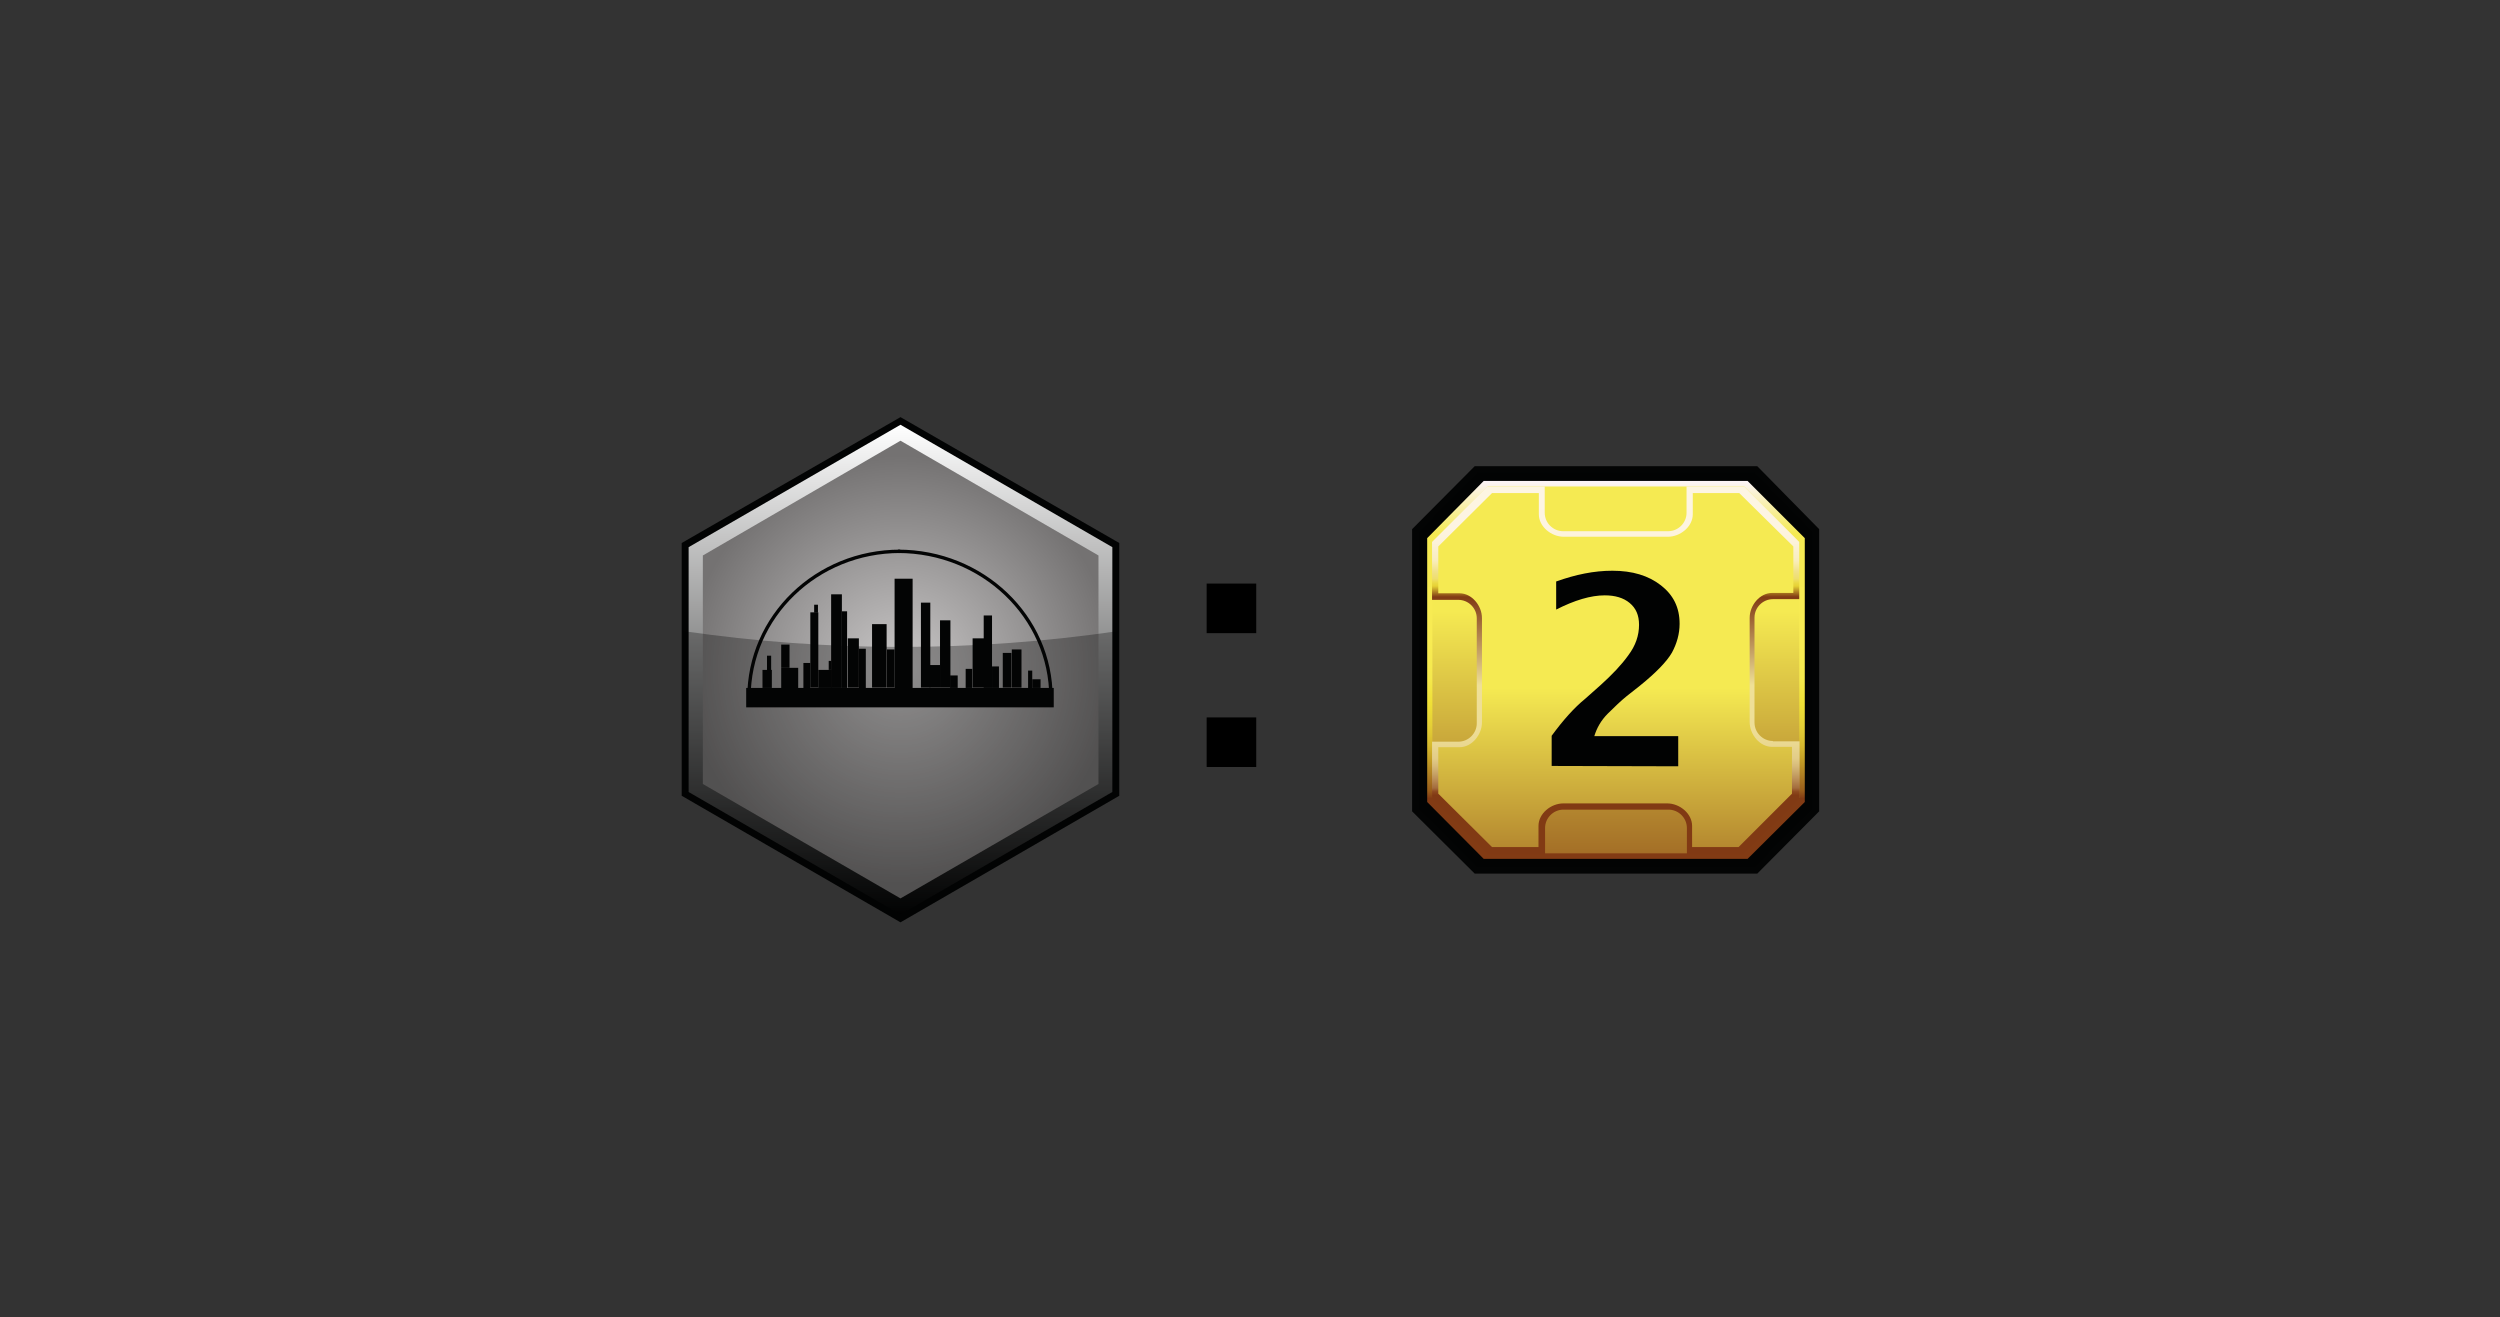 <?xml version="1.0" encoding="utf-8"?>
<!-- Generator: Adobe Illustrator 27.5.0, SVG Export Plug-In . SVG Version: 6.00 Build 0)  -->
<svg version="1.1" id="Layer" xmlns="http://www.w3.org/2000/svg" xmlns:xlink="http://www.w3.org/1999/xlink" x="0px" y="0px"
	 viewBox="0 0 721 379.9" style="enable-background:new 0 0 721 379.9;" xml:space="preserve">
<rect x="0" y="0" width="721" height="379.9" fill="#333333" stroke="none"/>
<style type="text/css">
	.st0{fill:#FFFFFF;fill-opacity:0;}
	.st1{fill:#020303;stroke:#030404;stroke-width:1.9;stroke-miterlimit:10;}
	.st2{fill:url(#obram_zolte_00000043432086478433691190000011871184368860589222_);}
	.st3{fill:url(#tlo_wew_00000100354732544068973120000003609907810527314580_);}
	.st4{fill:url(#obram_skosne_00000165221175532135469840000012983416373243300516_);}
	.st5{fill:url(#tlo_zew_00000008117860528965045740000000043327408237718160_);}
	.st6{fill:#010202;}
	.st7{fill:#020303;}
	.st8{fill:url(#SVGID_1_);}
	.st9{fill:url(#SVGID_00000081619499254541027270000016327302982727709860_);}
	.st10{opacity:0.29;fill:#020303;enable-background:new    ;}
	.st11{fill:none;stroke:#030404;stroke-width:0.98;stroke-miterlimit:10;}
	.st12{fill:#030404;}
</style>
<rect x="0.5" y="0.5" class="st0" width="720" height="378.9"/>
<g id="mln">
	<polygon id="obram_czarne" class="st1" points="425.7,135.4 408.2,153 408.2,233.6 425.7,251 506.4,251 523.7,233.6 523.7,153 
		506.4,135.4 	"/>
	
		<linearGradient id="obram_zolte_00000053503154679092347330000003123744692917872828_" gradientUnits="userSpaceOnUse" x1="466.07" y1="-126.88" x2="466.07" y2="-17.88" gradientTransform="matrix(1 0 0 -1 0 120.83)">
		<stop  offset="0.16" style="stop-color:#823B14"/>
		<stop  offset="0.18" style="stop-color:#995D1A"/>
		<stop  offset="0.22" style="stop-color:#AE7D22"/>
		<stop  offset="0.26" style="stop-color:#C39D25"/>
		<stop  offset="0.3" style="stop-color:#D6B92E"/>
		<stop  offset="0.35" style="stop-color:#E4CF36"/>
		<stop  offset="0.41" style="stop-color:#EFE036"/>
		<stop  offset="0.48" style="stop-color:#F5E94D"/>
		<stop  offset="0.58" style="stop-color:#F8EB53"/>
		<stop  offset="0.86" style="stop-color:#F5EA52"/>
		<stop  offset="1" style="stop-color:#FCF4F9"/>
	</linearGradient>
	<polygon id="obram_zolte" style="fill:url(#obram_zolte_00000053503154679092347330000003123744692917872828_);" points="
		427.9,138.7 411.6,155.2 411.6,231.3 427.9,247.7 504,247.7 520.5,231.3 520.5,155.2 504,138.7 	"/>
	
		<linearGradient id="tlo_wew_00000155866481199133793960000017230007672844699561_" gradientUnits="userSpaceOnUse" x1="466.02" y1="-12.13" x2="466.02" y2="-178.74" gradientTransform="matrix(1 0 0 -1 0 120.83)">
		<stop  offset="0.26" style="stop-color:#F5EA52"/>
		<stop  offset="0.86" style="stop-color:#813A14"/>
	</linearGradient>
	<polygon id="tlo_wew" style="fill:url(#tlo_wew_00000155866481199133793960000017230007672844699561_);" points="429.1,140.3 
		413.1,156.4 413.1,230.1 429.1,246.1 503,246.1 518.9,230.1 518.9,156.4 503,140.3 	"/>
	
		<linearGradient id="obram_skosne_00000070830756626421023350000013223133998405941173_" gradientUnits="userSpaceOnUse" x1="466.065" y1="-125.49" x2="466.065" y2="-19.58" gradientTransform="matrix(1 0 0 -1 0 120.83)">
		<stop  offset="0.16" style="stop-color:#813A14"/>
		<stop  offset="0.17" style="stop-color:#8D481F"/>
		<stop  offset="0.18" style="stop-color:#A36C3D"/>
		<stop  offset="0.2" style="stop-color:#B78954"/>
		<stop  offset="0.22" style="stop-color:#C7A468"/>
		<stop  offset="0.24" style="stop-color:#D7BB7A"/>
		<stop  offset="0.26" style="stop-color:#E2CC88"/>
		<stop  offset="0.3" style="stop-color:#EAD891"/>
		<stop  offset="0.34" style="stop-color:#EEDE97"/>
		<stop  offset="0.46" style="stop-color:#EFE097"/>
		<stop  offset="0.7" style="stop-color:#813A14"/>
		<stop  offset="0.73" style="stop-color:#E6D234"/>
		<stop  offset="0.74" style="stop-color:#EBDA49"/>
		<stop  offset="0.75" style="stop-color:#EEDE6D"/>
		<stop  offset="0.77" style="stop-color:#F0E18A"/>
		<stop  offset="0.79" style="stop-color:#F8EBAB"/>
		<stop  offset="0.8" style="stop-color:#F8EDBF"/>
		<stop  offset="0.83" style="stop-color:#FAF0CF"/>
		<stop  offset="0.85" style="stop-color:#FCF2DA"/>
		<stop  offset="0.89" style="stop-color:#FDF4E1"/>
		<stop  offset="0.99" style="stop-color:#FDF5E3"/>
	</linearGradient>
	<path id="obram_skosne" style="fill:url(#obram_skosne_00000070830756626421023350000013223133998405941173_);" d="M511.3,213.7
		c-2.9,0-5.3-2.4-5.3-5.3v-30.3c0-2.9,2.4-5.3,5.3-5.3h7.6v-16.5l-15.9-16h-16.6v7.6c0,2.9-2.4,5.3-5.3,5.3h-30.3
		c-2.9,0-5.3-2.4-5.3-5.3v-7.6h-16.5l-16,16V173h7.6c2.9,0,5.3,2.4,5.3,5.3v30.3c0,2.9-2.4,5.3-5.3,5.3h-7.6v16.5l16,16h16.6v-7.6
		c0-2.9,2.4-5.3,5.3-5.3h30.3c2.9,0,5.3,2.4,5.3,5.3v7.6H503l16-16v-16.6H511.3L511.3,213.7z"/>
	
		<linearGradient id="tlo_zew_00000180335216799514610420000013074697244838659459_" gradientUnits="userSpaceOnUse" x1="466.02" y1="-35.07" x2="466.02" y2="-198.49" gradientTransform="matrix(1 0 0 -1 0 120.83)">
		<stop  offset="0.26" style="stop-color:#F5EA52"/>
		<stop  offset="0.77" style="stop-color:#813A14"/>
	</linearGradient>
	<path id="tlo_zew" style="fill:url(#tlo_zew_00000180335216799514610420000013074697244838659459_);" d="M511.1,215.4
		c-3.6,0-6.5-3.6-6.5-7.2v-30c0-3.6,2.9-7.2,6.5-7.2h6.1v-13.4l-15.6-15.4h-13.4v6.1c0,3.6-3.6,6.5-7.2,6.5h-30
		c-3.6,0-7.2-2.9-7.2-6.5v-6.1h-13.5l-15.5,15.4v13.5h6.1c3.6,0,6.5,3.6,6.5,7.2v30c0,3.6-2.9,7.2-6.5,7.2h-6.1v13.4l15.5,15.4h13.4
		v-6.1c0-3.6,3.6-6.5,7.2-6.5h29.9c3.6,0,7.2,2.9,7.2,6.5v6.1h13.4l15.4-15.4v-13.5H511.1z"/>
</g>
<path class="st6" d="M447.5,220.9v-8.7c3.3-4.5,6.5-8.1,9.7-10.7l4.5-4c3.2-2.9,5.9-5.7,7.9-8.5c2.1-2.8,3.1-5.7,3.1-8.8
	c0-2.8-0.9-4.8-2.7-6.3s-4.2-2.2-7.2-2.2c-4,0-8.7,1.4-14,4.1v-8.1c5.6-2,10.9-3.1,16.2-3.1c5.8,0,10.4,1.4,14,4.2s5.4,6.4,5.4,11.1
	c0,2.9-0.8,5.7-2.2,8.3c-1.5,2.6-4.6,5.8-9.3,9.6l-3.8,3c-1.6,1.3-3.4,3-5.4,5s-3.2,4.2-3.9,6.5h24.2v8.7L447.5,220.9L447.5,220.9z"
	/>
<path d="M348,182.6v-14.3h14.3v14.3H348z M348,221.2v-14.3h14.3v14.3H348z"/>
<g id="cityAny">
	<polygon class="st7" points="322.8,229.5 322.8,156.6 259.7,120.3 196.6,156.6 196.6,229.5 259.7,266 	"/>
	
		<linearGradient id="SVGID_1_" gradientUnits="userSpaceOnUse" x1="259.705" y1="983.094" x2="259.705" y2="841.839" gradientTransform="matrix(1 0 0 1 0 -719.37)">
		<stop  offset="0" style="stop-color:#020303"/>
		<stop  offset="1" style="stop-color:#FFFFFF"/>
	</linearGradient>
	<polygon class="st8" points="320.8,228.4 320.8,157.8 259.7,122.5 198.6,157.8 198.6,228.4 259.7,263.7 	"/>
	
		<radialGradient id="SVGID_00000157290158146919915020000000732252615015953561_" cx="259.763" cy="912.472" r="61.679" gradientTransform="matrix(1 0 0 1 0 -719.37)" gradientUnits="userSpaceOnUse">
		<stop  offset="0" style="stop-color:#CAC8C8"/>
		<stop  offset="1" style="stop-color:#747272"/>
	</radialGradient>
	<polygon style="fill:url(#SVGID_00000157290158146919915020000000732252615015953561_);" points="316.8,226.1 316.8,160.2 
		259.7,127.1 202.7,160.2 202.7,226.1 259.7,259.1 	"/>
	<path class="st10" d="M322.5,227.5V182l0,0c-41.8,6.1-83.6,6.1-125.5,0l0,0v45.5l62.7,36.2L322.5,227.5L322.5,227.5L322.5,227.5z"
		/>
	<g id="city-logo">
		<path class="st11" d="M216,201.2c0-23.4,19.5-42.2,43.6-42.2"/>
		<path class="st11" d="M303.1,201.2c0-23.4-19.8-42.2-44.1-42.2"/>
		<rect x="215.2" y="198.4" class="st12" width="88.7" height="5.6"/>
		<rect x="219.9" y="193.2" class="st12" width="2.7" height="5.2"/>
		<rect x="221.2" y="189.1" class="st12" width="1.2" height="4.2"/>
		<rect x="225.3" y="192.6" class="st12" width="4.9" height="5.9"/>
		<rect x="225.3" y="185.9" class="st12" width="2.4" height="6.7"/>
		<rect x="231.7" y="191.2" class="st12" width="2" height="7.3"/>
		<rect x="233.7" y="176.6" class="st12" width="2.3" height="21.7"/>
		<rect x="234.8" y="174.4" class="st12" width="1.1" height="2.3"/>
		<rect x="236" y="193.2" class="st12" width="3.9" height="5.2"/>
		<rect x="239" y="190.6" class="st12" width="0.8" height="2.6"/>
		<rect x="239.7" y="171.4" class="st12" width="3.1" height="27"/>
		<rect x="242.8" y="176.3" class="st12" width="1.5" height="22.1"/>
		<rect x="244.5" y="184.1" class="st12" width="3.2" height="14.2"/>
		<rect x="247.7" y="187.1" class="st12" width="2" height="11.5"/>
		<rect x="251.5" y="180" class="st12" width="4.2" height="18.3"/>
		<rect x="255.8" y="187.3" class="st12" width="2.2" height="11"/>
		<rect x="258" y="166.9" class="st12" width="5.2" height="31.6"/>
		<rect x="265.6" y="173.8" class="st12" width="2.7" height="24.5"/>
		<rect x="271.1" y="178.9" class="st12" width="3" height="19.4"/>
		<rect x="268.1" y="191.8" class="st12" width="3" height="6.5"/>
		<rect x="274" y="194.8" class="st12" width="2.2" height="3.6"/>
		<rect x="278.5" y="192.9" class="st12" width="1.9" height="5.5"/>
		<rect x="280.5" y="184.1" class="st12" width="3.3" height="14.2"/>
		<rect x="283.7" y="177.5" class="st12" width="2.4" height="20.9"/>
		<rect x="286.1" y="192.2" class="st12" width="2" height="6.2"/>
		<rect x="289.2" y="188.3" class="st12" width="2.5" height="10"/>
		<rect x="291.8" y="187.3" class="st12" width="2.8" height="11"/>
		<rect x="296.5" y="193.4" class="st12" width="1.2" height="5.1"/>
		<rect x="297.7" y="195.9" class="st12" width="2.4" height="2.5"/>
	</g>
</g>
</svg>
